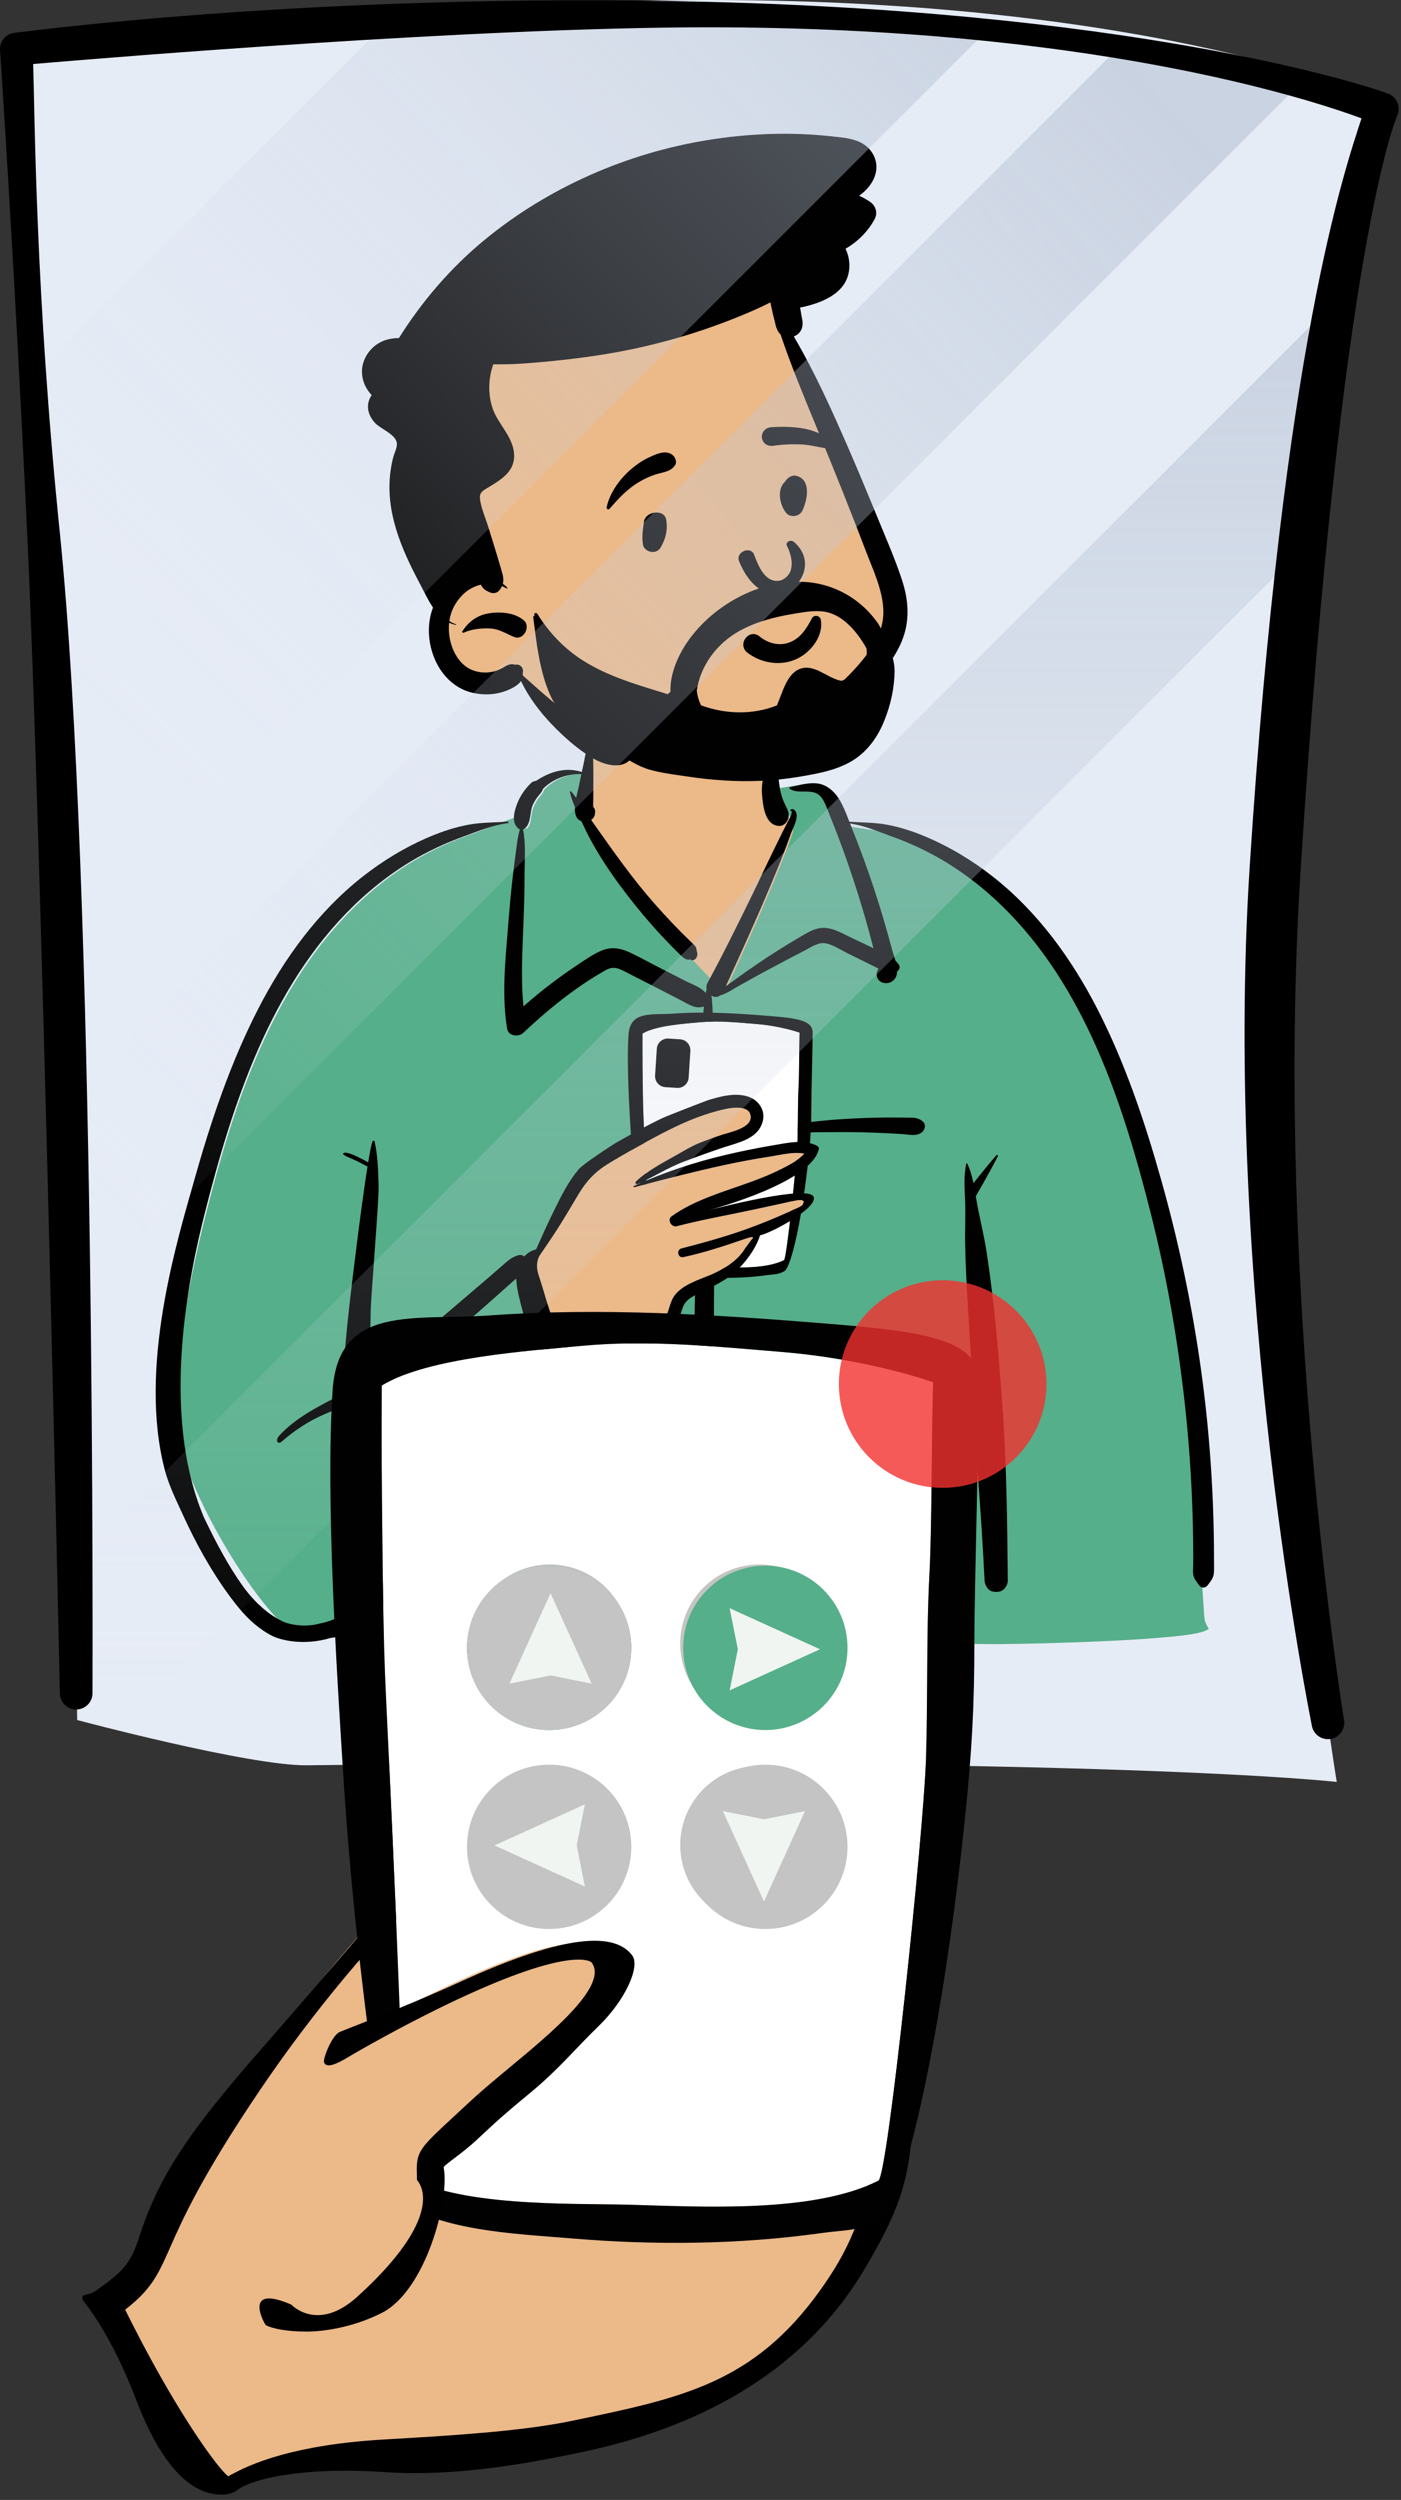 <svg width="162" height="289" viewBox="0 0 162 289" fill="none" xmlns="http://www.w3.org/2000/svg">
<rect x="0" y="0" width="162" height="289" fill="#333333" stroke="none"/>
<path d="M154.571 206C154.571 206 145.522 151.391 148.669 101.305C153.432 25.522 160 11.582 160 11.582C160 11.582 134.191 0 82.032 0C51.577 0 2 4.504 2 4.504C2 4.504 2.629 27.669 5.147 61.805C7.665 95.942 8.924 198.842 8.924 198.842C8.924 198.842 28.837 204.15 35.482 204.072C128.894 202.971 154.571 206 154.571 206Z" fill="#E6ECF6"/>
<path d="M97.941 99.097C97.354 97.597 96.746 95.998 95.85 95.161C94.484 93.885 92.459 94.342 89.95 94.752C90.41 88.522 87.535 86.935 83.573 85.751C83.182 85.601 82.791 85.466 82.401 85.343C79.147 85.191 72.908 82.788 69.916 83.116C67.579 84.346 68.752 89.164 67.979 92.906C66.165 92.906 64.795 93.342 63.595 93.96C65.377 101.125 69.428 113.938 76.172 117.064C83.206 120.323 92.883 108.103 97.941 99.097Z" fill="#ECB989"/>
<path d="M62.968 91.251C64.11 90.06 65.9 89.349 67.595 89.389L67.674 89.391L68.25 89.417L67.865 91.304L67.845 91.393L67.767 91.721L67.662 92.149L67.625 92.307L67.586 92.482C67.58 92.51 67.574 92.538 67.568 92.566L67.551 92.649L67.387 93.45L67.418 93.522L67.409 93.704C67.384 94.362 67.526 94.724 67.838 94.84L67.863 94.849L68.041 94.906L68.186 95.222C68.521 95.944 68.834 96.574 69.154 97.168C70.089 98.901 71.205 100.632 72.491 102.372C73.713 104.026 74.986 105.604 76.31 107.103C76.905 107.777 77.534 108.453 78.203 109.141L78.779 109.731L78.962 109.917L79.085 110.04L79.239 110.191L79.46 110.402L79.621 110.56L79.673 110.609C79.738 110.67 79.789 110.711 79.834 110.741L79.852 110.751L79.902 110.781L82.573 113.59L83.516 114.108L83.964 114.356L84.054 114.176L84.073 114.118L85.065 111.938L85.671 110.603C86.915 107.856 87.883 105.672 88.768 103.591L88.878 103.331L89.204 102.557L89.377 102.144C90.168 100.249 90.753 98.785 91.276 97.364L91.35 97.161L91.46 96.857L91.624 96.399L91.654 96.321C91.796 95.958 91.447 94.636 91.103 93.912L91.083 93.871L90.995 93.692L90.897 93.502C90.67 93.059 90.505 92.567 90.367 91.971C90.345 91.874 90.323 91.778 90.304 91.679L90.275 91.531L90.256 91.434L90.231 91.299L90.195 91.105L90.963 90.976L91.385 90.907L91.57 90.878C91.808 90.841 92.02 90.811 92.22 90.786L92.294 90.777L92.428 90.761L92.433 90.787L92.707 90.814L92.911 90.835C93.914 90.942 94.688 91.058 95.238 91.188L95.292 91.201L95.39 91.226L95.435 91.237C95.936 91.372 96.32 91.663 96.625 92.092C96.835 92.386 96.97 92.668 97.185 93.202L97.262 93.394L97.518 94.027C97.548 94.104 97.594 94.227 97.657 94.396L97.873 94.987L98.486 95.591L101.906 96.095C106.835 96.398 140.293 109.352 138.947 182.397L139.003 183.183L139.119 184.892L139.186 185.866L139.194 185.997L139.222 186.505L139.229 186.624C139.239 186.776 139.251 186.905 139.266 187.024L139.278 187.112L139.29 187.197C139.329 187.43 139.403 187.638 139.527 187.87L139.56 187.929L139.772 188.31L139.387 188.513C137.374 189.573 120.827 190.04 115.392 190.065L115.227 190.065H114.887C112.246 190.064 109.447 189.962 106.527 189.787L105.866 189.747L105.315 189.712C105.078 189.697 104.847 189.681 104.607 189.665L104.239 189.638L102.704 189.526C95.796 188.864 88.552 188.876 80.571 189.473C60.7 190.751 45.654 189.032 34.247 188.642C31.429 188.546 19.821 171.022 19.891 161.982C20.732 154.592 22.019 147.425 23.77 140.499L23.947 139.807C25.84 132.405 27.666 126.698 29.987 121.421C32.939 114.709 36.538 109.185 41.07 104.769C43.561 102.34 46.32 100.291 49.253 98.719C50.601 97.996 52.035 97.355 53.572 96.778L53.792 96.696L54.147 96.566L54.42 96.465L55.299 96.137C55.484 96.067 55.685 95.99 55.922 95.896L56.069 95.838L57.643 95.21L57.905 95.108L58.195 94.995L58.409 94.913C58.758 94.779 59.074 94.663 59.368 94.561L59.542 94.501L59.699 94.448L60.371 94.216L60.358 94.826C60.349 95.233 60.454 95.54 60.686 95.761L60.694 95.767L60.702 95.774L60.709 95.779L60.75 95.777L60.908 95.777C60.925 95.768 60.94 95.757 60.955 95.745C61.181 95.553 61.285 95.295 61.387 94.705L61.414 94.541L61.461 94.234L61.481 94.117C61.548 93.708 61.607 93.482 61.722 93.223C61.889 92.849 62.109 92.485 62.368 92.15L62.428 92.074L62.67 91.783L62.707 91.737C62.792 91.628 62.835 91.552 62.853 91.481L62.858 91.463L62.881 91.34L62.968 91.251Z" fill="#55AF8A"/>
<path d="M90.735 38.948C89.35 35.889 90.904 34.761 88.885 32.042C84.697 27.123 77.468 29.32 71.999 30.321C65.967 31.691 60.136 34.101 55.274 37.974C54.114 38.898 53.029 39.911 52.022 41.001C51.151 41.944 51.633 43.164 52.477 43.673C49.524 51.714 54.682 60.062 52.787 68.201C52.425 69.662 51.802 71.052 51.546 72.54C51.158 74.802 51.871 77.701 54.334 78.474C57.726 79.274 58.534 75.674 61.217 79.861C72.768 93.87 87.635 90.85 99.29 78.809C100.311 77.817 101.335 76.731 101.96 75.437C103.397 72.563 102.279 69.362 101.547 66.449C101.118 64.743 100.666 63.042 100.194 61.347C98.285 54.48 93.449 45.54 90.735 38.948Z" fill="#ECB989"/>
<path d="M56.033 27.732C63.395 21.674 72.517 17.681 81.915 16.179C86.554 15.436 91.277 15.245 95.952 15.738L96.362 15.782C97.517 15.906 98.752 16.004 99.767 16.613C100.949 17.319 101.596 18.694 101.25 20.051C100.981 21.105 100.234 22.01 99.342 22.625C99.766 22.817 100.18 23.047 100.584 23.318C101.264 23.773 101.531 24.61 101.128 25.348C100.351 26.767 99.169 27.96 97.765 28.756C98.154 29.532 98.307 30.464 98.162 31.38C97.748 34.007 94.883 35.074 92.584 35.541L92.515 35.555L92.775 37.031C92.914 37.818 92.615 38.536 91.867 38.863C91.841 38.874 91.814 38.885 91.788 38.895C94.218 43.033 96.198 47.441 98.112 51.836C99.112 54.131 100.076 56.441 101.026 58.756L101.343 59.528C102.363 62.025 103.473 64.527 104.313 67.093C105.073 69.422 105.228 71.799 104.286 74.095C103.44 76.154 102.005 77.912 100.347 79.375C96.603 82.682 92.483 85.501 87.903 87.523L87.598 87.658C85.829 88.435 83.992 89.182 82.03 89.159C80.306 89.139 78.314 88.431 78.178 86.472C78.131 85.811 79.001 85.548 79.432 85.954L79.531 86.047C80.046 86.524 80.584 86.951 81.293 87.078C82.122 87.229 83.003 87.097 83.81 86.891C86.066 86.314 88.257 85.126 90.271 83.982C94.033 81.847 97.726 79.019 100.341 75.532C101.455 74.05 102.217 72.366 102.14 70.482C102.047 68.159 100.951 65.886 100.137 63.745C98.459 59.326 96.695 54.939 94.901 50.565L94.542 49.69C93.04 46.034 91.512 42.384 90.248 38.641C90.111 38.529 90 38.39 89.927 38.225L89.821 37.987C89.732 37.784 89.674 37.59 89.649 37.405C89.466 36.716 89.302 36.028 89.157 35.329C89.131 35.205 89.104 35.079 89.075 34.956C88.404 35.305 87.719 35.625 87.026 35.927C82.157 38.052 77.055 39.624 71.838 40.614C69.235 41.108 66.614 41.459 63.98 41.726C62.639 41.862 61.297 41.975 59.951 42.06C58.979 42.122 58.008 42.113 57.037 42.121C56.467 43.738 56.411 45.554 56.952 47.178C57.567 49.033 59.277 50.405 59.442 52.424C59.594 54.314 58.204 55.285 56.804 56.139L56.207 56.499C55.749 56.778 55.425 57.016 55.495 57.639C55.616 58.709 56.117 59.815 56.434 60.839C56.809 62.05 57.199 63.256 57.556 64.472C57.741 65.101 57.935 65.73 58.104 66.363C58.223 66.813 58.238 67.138 58.142 67.475C58.321 67.607 58.49 67.757 58.649 67.922C58.7 67.976 58.633 68.066 58.569 68.027C58.395 67.923 58.218 67.834 58.036 67.76C57.984 67.875 57.922 67.995 57.845 68.126L57.834 68.117C57.595 68.529 57.087 68.698 56.592 68.462L56.461 68.398C56.096 68.218 55.836 68.056 55.639 67.649C55.629 67.629 55.619 67.608 55.61 67.587C54.853 67.762 54.138 68.144 53.562 68.7C52.651 69.579 52.125 70.626 51.959 71.789C52.192 71.95 52.45 72.081 52.734 72.172C52.774 72.186 52.758 72.245 52.716 72.237C52.437 72.187 52.177 72.102 51.934 71.987C51.884 72.44 51.89 72.912 51.947 73.397C52.148 75.111 53.117 77.011 54.856 77.552C55.609 77.787 56.404 77.811 57.168 77.609C57.54 77.51 57.844 77.362 58.181 77.175C58.41 77.05 58.63 76.897 58.885 76.829C59.104 76.77 59.321 76.771 59.537 76.83L59.487 76.848C59.363 76.894 59.389 76.893 59.565 76.846C60.118 76.723 60.58 77.195 60.458 77.746L60.445 77.83C60.442 77.847 60.44 77.861 60.438 77.872L60.452 78.006C60.454 78.018 60.455 78.031 60.456 78.045L60.456 78.073C60.455 78.078 60.455 78.082 60.454 78.087L61.61 79.12C63.026 80.384 64.463 81.636 66.009 82.722C67.092 83.485 68.219 84.215 69.377 84.861C70.417 85.441 71.51 85.562 72.614 85.942C73.203 86.143 73.537 86.803 73.204 87.376C72.227 89.058 70.06 88.51 68.679 87.726C67.372 86.983 66.151 85.994 65.052 84.972C63.101 83.153 61.392 81.12 60.24 78.725C60.09 78.961 59.868 79.142 59.637 79.299C59.172 79.615 58.627 79.84 58.091 80.005C57.062 80.317 55.957 80.343 54.903 80.146C50.618 79.349 48.603 74.062 50.067 70.235C49.51 69.408 49.07 68.468 48.655 67.676L48.468 67.323C46.38 63.376 44.55 59.121 45.148 54.545C45.224 53.955 45.332 53.372 45.49 52.797C45.617 52.336 45.905 51.804 45.894 51.321C45.874 50.258 44.074 49.619 43.42 48.947C42.65 48.159 42.283 47.084 42.766 46.046C42.827 45.915 42.899 45.79 42.982 45.675C41.982 44.633 41.539 43.105 42.102 41.662C42.471 40.711 43.21 39.917 44.136 39.488C44.702 39.227 45.426 39.074 46.127 39.083C48.808 34.804 52.138 30.937 56.033 27.732ZM53.461 72.974C54.188 71.876 55.122 71.153 56.451 70.916C57.786 70.679 59.503 70.799 60.571 71.715C61.414 72.439 60.528 74.07 59.461 73.642C58.489 73.252 57.766 72.712 56.674 72.655C55.694 72.605 54.526 72.717 53.627 73.137C53.527 73.182 53.388 73.082 53.461 72.974Z" fill="#010101"/>
<path d="M89.224 76.604C88.203 76.476 87.213 76.069 86.398 75.43C86.115 75.207 85.982 74.928 85.954 74.647C85.922 74.332 86.027 74.01 86.222 73.761C86.417 73.511 86.699 73.338 87.007 73.306C87.275 73.277 87.568 73.349 87.849 73.587L87.907 73.634C88.394 74.022 88.966 74.293 89.564 74.407C90.141 74.516 90.743 74.478 91.317 74.252C92.41 73.823 93.023 73.006 93.626 71.957C93.7 71.826 93.774 71.691 93.847 71.553C93.886 71.437 93.959 71.349 94.051 71.289C94.151 71.222 94.278 71.19 94.404 71.199C94.525 71.208 94.644 71.255 94.737 71.335C94.825 71.411 94.892 71.516 94.915 71.651C95.069 72.529 94.826 73.415 94.351 74.186C93.822 75.043 93.008 75.756 92.169 76.154C91.244 76.593 90.219 76.73 89.224 76.604ZM90.969 63.045C91.545 64.157 92.15 66.302 90.327 67.083C88.429 67.594 87.609 65.185 87.171 64.055C86.706 63.102 85.085 63.838 85.445 64.839C88.71 72.85 95.996 66.302 91.83 62.672C91.371 62.273 90.834 62.727 90.969 63.045ZM74.454 60.368C74.572 59.088 76.809 58.797 77.031 60.064C77.23 61.199 76.996 62.242 76.409 63.264C75.849 64.24 74.441 63.785 74.334 62.895C74.192 61.704 74.38 61.165 74.454 60.368ZM90.856 55.558C91.168 55.15 91.618 54.871 92.158 55.029C93.843 55.521 93.347 57.914 92.755 59.079C92.433 59.712 91.394 59.872 90.924 59.315C90.158 58.407 89.791 56.593 90.765 55.698C90.791 55.652 90.82 55.606 90.856 55.558ZM74.988 52.905L75.234 52.791C75.992 52.44 76.946 52.043 77.68 52.532C78.069 52.791 78.341 53.394 78.027 53.826C77.474 54.586 76.634 54.574 75.802 54.849C75.116 55.076 74.477 55.371 73.857 55.742C72.497 56.558 71.502 57.648 70.47 58.83C70.335 58.984 70.11 58.818 70.148 58.643C70.493 57.025 71.587 55.48 72.805 54.39C73.456 53.808 74.195 53.273 74.988 52.905ZM89.172 49.388L89.38 49.375C91.642 49.249 94.665 49.398 96.243 51.23C96.361 51.518 96.338 51.592 96.315 51.643L96.308 51.66C96.29 51.703 96.281 51.758 96.163 51.833C96.125 51.834 96.087 51.834 96.048 51.834C95.55 51.837 95.137 51.768 94.734 51.689L94.297 51.603C93.79 51.503 93.281 51.413 92.76 51.385C91.649 51.325 90.535 51.372 89.433 51.533C89.195 51.567 88.951 51.549 88.74 51.462C88.538 51.38 88.364 51.238 88.243 51.02C88.087 50.738 88.047 50.502 88.136 50.186C88.203 49.948 88.34 49.76 88.519 49.624C88.701 49.485 88.928 49.403 89.172 49.388Z" fill="#010101"/>
<path d="M80.569 79.844C80.982 76.948 82.891 74.39 85.491 72.945C87.4 71.885 89.553 71.326 91.693 70.97C92.814 70.782 94.01 70.555 95.149 70.685C96.121 70.796 97.014 71.26 97.759 71.885C98.645 72.625 99.361 73.551 99.954 74.54C100.039 74.68 100.12 74.822 100.2 74.966C100.283 75.808 100.184 76.571 99.572 77.279C98.976 77.97 98.16 78.406 97.311 78.71C97.215 78.692 97.122 78.672 97.035 78.65C95.475 78.238 94.034 76.664 92.394 77.368C90.93 77.998 90.441 80.183 89.837 81.549C87.02 82.667 83.881 82.571 81.071 81.543C80.798 81.005 80.638 80.433 80.569 79.844ZM101.552 72.109C101.145 71.519 100.682 70.965 100.176 70.463C98.5 68.801 96.317 67.704 93.986 67.368C88.47 66.574 82.468 69.784 79.403 74.329C78.356 75.883 77.444 77.998 77.53 79.988C77.412 80.046 77.311 80.142 77.239 80.26C73.865 79.215 70.423 78.263 67.421 76.367C65.241 74.988 63.486 73.136 62.128 70.948C62.017 70.768 61.709 70.881 61.776 71.096C61.793 71.146 61.809 71.196 61.825 71.246C61.77 71.161 61.641 71.247 61.654 71.34C62.042 74.336 62.379 77.533 63.604 80.32C64.336 81.984 65.464 83.043 66.885 84.132C68.408 85.299 70.052 86.325 71.71 87.285C72.761 87.896 73.884 88.624 75.063 88.962C76.434 89.355 77.917 89.535 79.324 89.744C80.755 89.959 82.195 90.126 83.64 90.218C86.53 90.405 89.435 90.291 92.294 89.816C94.584 89.435 97.197 88.987 99.11 87.575C100.576 86.493 101.588 84.975 102.262 83.295C102.996 81.466 103.434 79.488 103.443 77.524C103.453 75.484 101.744 72.386 101.552 72.109Z" fill="#010101"/>
<path d="M68.23 86.181C68.251 86.165 68.285 86.157 68.306 86.181C68.641 86.573 68.573 87.171 68.584 87.668L68.585 87.714C68.609 88.439 68.614 89.162 68.612 89.888L68.604 92.199C68.603 92.517 68.578 92.848 68.594 93.167L68.602 93.291C68.779 93.472 68.86 93.732 68.801 93.995C68.79 94.331 68.614 94.612 68.358 94.788L68.908 95.568L69.458 96.348C70.592 97.957 71.739 99.552 72.934 101.116C74.153 102.712 75.453 104.247 76.814 105.723C77.479 106.445 78.154 107.156 78.846 107.852C79.127 108.134 79.416 108.41 79.7 108.688L79.984 108.969C80.151 109.136 80.362 109.302 80.474 109.514C80.539 109.639 80.554 109.948 80.577 109.999C80.787 110.461 80.429 111.196 79.834 110.966L79.861 110.948C79.969 110.872 79.9 110.871 79.652 110.944C79.496 110.943 79.35 110.908 79.214 110.837L79.173 110.814C78.981 110.716 78.809 110.528 78.652 110.376L78.614 110.339C78.256 110.004 77.915 109.649 77.572 109.298C76.858 108.568 76.158 107.822 75.481 107.055C74.131 105.527 72.852 103.936 71.639 102.296C70.405 100.626 69.257 98.869 68.27 97.042C67.896 96.348 67.552 95.641 67.223 94.925C66.583 94.72 66.434 94.038 66.479 93.27C66.242 92.72 66.029 92.158 65.903 91.584C65.886 91.505 65.987 91.431 66.048 91.499C66.252 91.732 66.443 91.98 66.625 92.234C66.735 91.696 66.874 91.201 66.94 90.885L67.224 89.491C65.623 89.408 63.869 90.066 62.765 91.217C62.706 91.517 62.475 91.731 62.251 92.011C61.993 92.332 61.769 92.691 61.602 93.067C61.231 93.9 61.44 95.129 60.721 95.74C60.646 95.803 60.562 95.848 60.476 95.875C60.817 97.55 60.662 99.395 60.654 101.094L60.654 101.244C60.656 103.146 60.593 105.049 60.519 106.948L60.444 108.829C60.347 111.337 60.284 113.846 60.528 116.34C61.641 115.354 62.791 114.414 63.981 113.518C64.764 112.929 65.562 112.36 66.374 111.813L67.035 111.372C67.826 110.842 68.636 110.296 69.503 109.916C70.636 109.419 71.713 109.59 72.807 110.099C73.897 110.607 74.954 111.196 76.022 111.746C77.109 112.306 78.198 112.861 79.287 113.417C80.007 113.785 81.064 114.118 81.593 114.796C81.627 114.646 81.666 114.496 81.712 114.347C81.659 114.12 81.68 113.874 81.807 113.64C83.584 110.375 85.228 107.031 86.861 103.692C87.687 102.002 88.473 100.292 89.301 98.603L90.106 96.959C90.24 96.684 90.375 96.411 90.511 96.137C90.714 95.728 90.925 95.323 91.131 94.914C91.217 94.742 91.326 94.57 91.411 94.396L91.451 94.309C91.453 94.305 91.648 93.691 91.497 93.75L91.484 93.756C91.407 93.8 91.346 93.703 91.396 93.641C91.609 93.378 91.905 93.611 92.027 93.856C92.362 94.526 91.748 95.579 91.512 96.222L91.499 96.258C90.767 98.331 89.937 100.366 89.088 102.393C87.458 106.28 85.708 110.108 83.962 113.942L83.941 114.008C84.314 113.722 84.711 113.464 85.051 113.211C85.91 112.575 86.794 111.97 87.677 111.367C89.296 110.26 90.959 109.227 92.649 108.236L92.987 108.038C93.831 107.546 94.668 107.147 95.669 107.294C96.6 107.432 97.466 107.932 98.307 108.338L98.394 108.38L100.992 109.615C100.715 108.507 100.414 107.405 100.1 106.306C99.488 104.163 98.814 102.039 98.084 99.934C97.402 97.966 96.665 96.02 95.885 94.09L95.65 93.511C95.332 92.716 95.016 91.849 94.107 91.604C93.199 91.36 92.157 91.722 91.327 91.204C91.251 91.158 91.261 91.033 91.352 91.01L91.864 90.881C92.826 90.642 93.954 90.401 94.863 90.634C95.853 90.887 96.671 91.718 97.151 92.582C97.686 93.542 98.062 94.618 98.467 95.642L98.531 95.803C98.997 96.963 99.443 98.129 99.872 99.302C100.728 101.648 101.506 104.022 102.212 106.418C102.552 107.572 102.874 108.732 103.184 109.895C103.273 110.23 103.42 110.635 103.54 111.058C103.678 111.193 103.809 111.343 103.932 111.515C104.135 111.799 103.99 112.133 103.736 112.303C103.727 112.594 103.662 112.868 103.507 113.102C102.904 114.018 101.308 113.782 101.373 112.551C101.383 112.362 101.457 112.182 101.568 112.03L101.564 112.006L101.552 111.96C101.275 111.828 100.997 111.68 100.704 111.535L97.977 110.187C97.186 109.797 96.311 109.194 95.433 109.045C94.613 108.906 93.749 109.516 93.046 109.884L93 109.908C91.299 110.78 89.611 111.681 87.929 112.589C87.108 113.032 86.297 113.494 85.48 113.943C84.796 114.318 84.058 114.857 83.289 115.069C82.961 115.324 82.571 115.29 82.258 115.097C82.401 115.984 82.392 116.894 82.436 117.801C82.495 119.014 82.504 120.23 82.523 121.444L82.531 121.899C82.583 124.584 82.611 127.268 82.621 129.953C82.657 139.514 82.551 149.077 82.527 158.637C82.514 163.441 82.419 168.248 82.294 173.05C82.242 175.085 82.131 177.117 82.011 179.149L81.946 180.257C81.807 182.595 81.725 184.959 81.292 187.265C81.235 187.566 80.726 187.573 80.676 187.265C80.278 184.793 80.256 182.268 80.179 179.767L80.163 179.268C80.071 176.583 80.027 173.899 80.037 171.214C80.071 161.649 80.319 152.091 80.523 142.529C80.625 137.725 80.694 132.919 80.853 128.116C80.932 125.713 81.022 123.312 81.129 120.91C81.176 119.838 81.222 118.766 81.293 117.695L81.326 117.236C81.348 116.937 81.365 116.641 81.387 116.349C80.42 116.702 79.535 116.048 78.664 115.6C77.661 115.083 76.658 114.567 75.655 114.051L74.651 113.537L72.64 112.511C71.735 112.049 71.038 111.59 70.073 112.132C66.595 114.083 63.399 116.679 60.503 119.403C59.948 119.926 58.774 119.785 58.634 118.91C58.033 115.169 58.398 111.374 58.705 107.622L58.818 106.229C58.956 104.565 59.104 102.901 59.303 101.244C59.392 100.503 59.481 99.762 59.579 99.022L59.654 98.467C59.777 97.59 59.857 96.719 60.118 95.878C60.036 95.851 59.956 95.808 59.886 95.74C59.1 94.995 59.479 93.702 59.837 92.816C60.191 91.941 60.731 91.177 61.407 90.519C61.554 90.376 61.761 90.284 61.971 90.279C63.609 89.193 65.406 88.651 67.276 89.244C67.329 88.993 67.383 88.742 67.439 88.492L67.497 88.242C67.641 87.622 67.695 86.597 68.23 86.181Z" fill="#010101"/>
<path d="M85.022 184.216C85.531 184.076 86.087 184.223 86.46 184.596C86.832 184.969 86.979 185.525 86.84 186.034C86.769 186.284 86.643 186.501 86.46 186.685C86.289 186.856 86.088 186.977 85.861 187.049L85.808 187.066L85.725 187.1C85.469 187.168 85.215 187.168 84.96 187.1C84.717 187.032 84.505 186.909 84.325 186.73C84.147 186.55 84.024 186.339 83.955 186.095C83.886 185.84 83.886 185.585 83.955 185.33L83.99 185.247C84.06 184.997 84.186 184.78 84.37 184.595C84.554 184.413 84.772 184.286 85.022 184.216Z" fill="#010101"/>
<path d="M115.21 133.55C115.294 133.453 115.429 133.576 115.377 133.678C114.585 135.231 113.702 136.772 112.835 138.286C112.905 138.705 112.973 139.121 113.052 139.527C113.39 141.254 113.804 142.952 114.074 144.697C115.044 150.968 115.548 157.308 115.98 163.636C116.413 169.986 116.469 176.339 116.534 182.703C116.54 183.254 116.116 183.895 115.547 183.999C115.287 184.046 115.092 184.037 114.832 183.999C114.241 183.912 113.87 183.234 113.845 182.703C113.675 179.147 113.447 175.595 113.183 172.044C112.714 165.749 112.428 159.438 112.049 153.136L111.916 150.934C111.773 148.547 111.642 146.159 111.6 143.769C111.571 142.186 111.656 140.603 111.604 139.021C111.556 137.561 111.408 135.974 111.73 134.539C111.742 134.485 111.827 134.472 111.851 134.523C112.186 135.228 112.398 135.993 112.561 136.775C113.424 135.685 114.303 134.591 115.21 133.55Z" fill="#010101"/>
<path d="M102.546 95.335C104.066 95.614 105.56 96.102 106.983 96.701C109.805 97.889 112.422 99.465 114.827 101.357C119.996 105.425 123.915 110.84 126.901 116.66C130.117 122.93 132.376 129.677 134.282 136.446C136.302 143.62 137.844 150.931 138.874 158.314C139.453 162.467 139.857 166.644 140.102 170.83C140.223 172.893 140.305 174.958 140.346 177.024C140.367 178.102 140.381 179.18 140.377 180.258C140.374 180.793 140.406 181.342 140.361 181.875C140.321 182.372 140.04 182.735 139.753 183.115L139.655 183.248C139.386 183.612 138.909 183.633 138.644 183.248C138.42 182.924 138.118 182.582 138.011 182.193C137.896 181.773 137.972 181.229 137.973 180.796C137.974 179.853 137.971 178.91 137.96 177.967C137.937 176.125 137.883 174.284 137.797 172.445C137.629 168.856 137.342 165.272 136.937 161.702C136.115 154.483 134.849 147.319 133.067 140.274C129.861 127.594 125.485 114.101 115.884 104.745C113.479 102.401 110.759 100.354 107.797 98.766C106.282 97.954 104.708 97.272 103.093 96.686L102.956 96.636C101.357 96.051 99.722 95.362 98.03 95.166C97.914 95.152 97.909 94.97 98.03 94.979C99.547 95.098 101.043 95.059 102.546 95.335Z" fill="#010101"/>
<path d="M85.313 172.253C85.582 172.252 85.881 172.31 86.111 172.459L86.419 172.697C86.503 172.804 86.585 172.911 86.668 173.019C86.861 173.269 86.886 173.675 86.846 173.974C86.837 174.174 86.778 174.359 86.668 174.531L86.434 174.835C86.209 175.019 86.021 175.15 85.748 175.238C85.606 175.284 85.468 175.294 85.332 175.286L85.286 175.283L85.313 175.287L85.265 175.282C85.221 175.278 85.176 175.273 85.131 175.267C85.101 175.263 85.071 175.261 85.04 175.257C85.01 175.254 84.982 175.253 84.953 175.256C84.606 175.289 84.257 175.092 84.011 174.866C83.79 174.663 83.591 174.231 83.622 173.925L83.635 173.797C83.658 173.582 83.678 173.497 83.769 173.28C83.858 173.069 83.982 172.883 84.15 172.726C84.474 172.426 84.87 172.256 85.313 172.253Z" fill="#010101"/>
<path d="M84.24 156.47C84.7 155.969 85.491 155.932 86.061 156.235C86.2 156.309 86.328 156.428 86.45 156.527C86.758 156.776 86.88 157.227 86.897 157.606C86.914 157.981 86.716 158.427 86.45 158.686L86.385 158.748C86.227 158.903 85.999 159.038 85.776 159.078C85.418 159.144 85.116 159.142 84.783 159.001C84.496 158.88 84.248 158.686 84.08 158.421L84.053 158.376C84.041 158.358 84.03 158.34 84.02 158.32L84.005 158.291C83.686 157.676 83.772 156.98 84.24 156.47Z" fill="#010101"/>
<path d="M84.479 140.604C84.686 140.539 84.893 140.53 85.101 140.576C85.242 140.576 85.373 140.612 85.495 140.683C85.627 140.719 85.742 140.786 85.839 140.883C85.956 140.953 86.05 141.046 86.12 141.163C86.257 141.314 86.35 141.491 86.399 141.694L86.454 142.109L86.399 142.524L86.242 142.897C86.198 142.953 86.155 143.009 86.111 143.065C86.041 143.183 85.948 143.277 85.83 143.347C85.754 143.423 85.666 143.48 85.568 143.519C85.221 143.768 84.758 143.849 84.346 143.736C84.101 143.667 83.889 143.544 83.709 143.365C83.53 143.185 83.407 142.972 83.338 142.728L83.31 142.533C83.274 142.271 83.268 142.126 83.342 141.793C83.375 141.647 83.469 141.44 83.518 141.354C83.729 140.982 84.074 140.728 84.479 140.604Z" fill="#010101"/>
<path d="M102.494 129.189C103.09 129.185 103.685 129.186 104.281 129.193L104.728 129.199C105.476 129.211 106.117 129.133 106.705 129.652C107.131 130.029 106.943 130.661 106.538 130.945C105.924 131.374 105.155 131.158 104.449 131.111C103.704 131.061 102.96 131.019 102.214 130.986C100.772 130.922 99.328 130.88 97.884 130.874C96.443 130.868 95 130.882 93.559 130.905C92.093 130.929 90.567 131.065 89.109 130.914C88.908 130.893 88.864 130.63 89.061 130.561C90.435 130.086 91.98 129.932 93.42 129.75C94.905 129.562 96.39 129.43 97.884 129.344C99.419 129.255 100.956 129.2 102.494 129.189Z" fill="#010101"/>
<path d="M84.476 124.521L84.525 124.522C84.787 124.523 85.033 124.584 85.261 124.707L85.31 124.734L85.625 124.977C85.818 125.171 85.951 125.4 86.025 125.664L86.081 126.077C86.089 126.292 86.044 126.491 85.947 126.676C85.884 126.869 85.777 127.036 85.625 127.177C85.484 127.329 85.317 127.436 85.125 127.499C84.954 127.589 84.77 127.634 84.575 127.634L84.525 127.633C84.245 127.632 83.983 127.561 83.74 127.42L83.425 127.177C83.233 126.983 83.099 126.754 83.026 126.491L82.97 126.077C82.962 125.863 83.006 125.663 83.104 125.478C83.166 125.285 83.274 125.118 83.425 124.977C83.566 124.826 83.733 124.718 83.926 124.656C84.097 124.566 84.28 124.521 84.476 124.521Z" fill="#010101"/>
<path d="M89.087 87.976C89.422 87.49 90.03 87.922 89.943 88.312C89.966 89.409 90.022 90.472 90.271 91.546C90.386 92.038 90.535 92.53 90.766 92.98L90.863 93.17C91.162 93.76 91.394 94.317 90.991 94.964C90.802 95.269 90.459 95.498 90.088 95.482C88.441 95.411 88.214 93.118 88.114 91.838C88.011 90.52 88.332 89.071 89.087 87.976Z" fill="#010101"/>
<path d="M91.343 133.957C91.319 133.963 91.306 133.966 91.306 133.966C91.306 133.966 91.319 133.963 91.343 133.957Z" fill="#010101"/>
<path d="M80.93 118.177C79.206 118.337 75.809 118.561 74.294 119.486C74.294 119.486 74.282 121.736 74.299 123.132C74.325 125.363 74.329 127.592 74.437 129.821C74.682 134.869 75.156 145.355 74.95 145.444C76.701 146.555 80.505 146.418 82.431 146.469C84.783 146.531 88.492 146.762 90.656 145.68C90.971 145.523 92.148 134.161 92.222 131.838C92.287 129.778 92.23 127.717 92.339 125.659C92.421 124.108 92.407 120.926 92.459 119.379C92.459 119.379 90.368 118.62 87.48 118.382C85.305 118.203 83.106 117.976 80.93 118.177Z" fill="white"/>
<path d="M89.009 117.453C85.324 117.151 81.526 116.913 77.86 117.178C75.358 117.359 72.865 116.791 72.675 119.643C72.44 123.15 72.802 128.773 73.022 132.273C73.288 136.502 73.79 140.715 74.436 144.902C74.456 145.031 74.52 145.138 74.608 145.227C74.221 145.397 74.016 145.805 74.51 146.165C76.126 147.343 78.603 147.415 80.512 147.576C83.254 147.808 86.057 147.785 88.785 147.402C89.635 147.282 89.903 147.364 90.673 146.97C91.526 146.534 92.805 140.54 93.513 133.67C93.737 131.495 93.816 130.078 93.817 127.894C93.817 126.175 93.968 121.075 93.968 119.354C93.969 117.938 92.046 117.702 89.009 117.453ZM92.339 125.659C92.23 127.717 92.286 129.778 92.221 131.838C92.148 134.162 90.971 145.523 90.656 145.68C88.491 146.762 84.783 146.532 82.431 146.469C80.505 146.418 76.701 146.555 74.949 145.444C75.156 145.355 74.682 134.869 74.437 129.822C74.328 127.592 74.325 125.363 74.299 123.132C74.282 121.736 74.293 119.486 74.293 119.486C75.809 118.561 79.206 118.337 80.93 118.178C83.106 117.976 85.304 118.203 87.48 118.382C90.367 118.62 92.458 119.379 92.458 119.379C92.406 120.926 92.421 124.108 92.339 125.659Z" fill="#010101"/>
<path d="M73.531 136.606C74.835 135.363 76.554 134.46 78.123 133.58L78.251 133.509C79.102 133.03 79.923 132.515 80.832 132.15C81.715 131.797 82.609 131.47 83.512 131.174L83.6 131.146C84.599 130.838 87.2 130.301 86.762 128.819C86.472 127.838 84.814 128.02 84.072 128.169C80.669 128.854 77.45 130.499 74.437 132.167L73.765 132.539C72.532 133.224 71.3 133.921 70.106 134.669C68.754 135.516 67.777 136.591 66.954 137.95C66.041 139.456 65.172 140.983 64.206 142.457C63.597 143.386 62.974 144.304 62.345 145.217C62.217 145.487 62.128 145.771 62.101 146.119C62.054 146.707 62.204 147.212 62.391 147.764C62.862 149.161 63.213 150.599 63.724 151.983C64.197 153.264 64.754 154.578 65.571 155.684C65.894 156.123 66.281 156.538 66.696 156.895L67.03 157.176C67.176 157.298 67.337 157.431 67.503 157.553C67.647 157.272 67.895 157.055 68.232 157.022C68.948 156.952 69.493 156.813 70.143 156.503C70.646 156.263 71.14 156.004 71.639 155.754C72.617 155.264 73.611 154.794 74.57 154.267L74.735 154.176C75.448 153.775 76.149 153.314 76.677 152.682C77.291 151.947 77.338 151.07 77.73 150.235C78.566 148.453 81.099 147.933 82.719 147.142C84.094 146.469 85.372 145.603 86.147 144.329C86.147 144.329 87.031 143.1 87.029 143.176C87.174 142.935 86.911 142.955 86.036 143.257C83.738 144.051 81.406 144.809 79.031 145.329C78.376 145.473 78.166 144.482 78.81 144.316C81.305 143.671 83.779 142.992 86.209 142.124C87.465 141.675 88.707 141.185 89.933 140.661C90.407 140.458 90.878 140.251 91.346 140.038L91.697 139.877C91.917 139.775 92.555 139.559 92.827 139.276C92.866 139.155 92.905 139.034 92.944 138.912C92.831 138.542 91.882 138.801 91.657 138.85C91.019 138.988 90.382 139.132 89.744 139.273C88.468 139.555 87.19 139.823 85.911 140.091C83.357 140.626 80.778 141.095 78.253 141.76C77.64 141.922 77.099 141 77.654 140.606C80.101 138.865 83.042 137.961 85.847 136.979C87.322 136.462 88.791 135.916 90.191 135.216L90.536 135.043C91.415 134.601 92.379 134.086 93.039 133.347C91.757 133.127 90.305 133.501 89.069 133.7L88.974 133.715C87.242 133.982 85.518 134.302 83.804 134.673C80.298 135.433 77.812 136.057 74.348 136.986C74.261 137.01 74.155 136.902 74.102 136.83C73.847 136.479 73.39 136.741 73.531 136.606Z" fill="#ECB989"/>
<path d="M94.688 132.784C94.723 132.601 94.497 132.455 94.282 132.362C92.867 131.746 91.242 132.083 89.768 132.338L89.132 132.446C87.402 132.744 85.681 133.095 83.972 133.495C80.303 134.356 76.728 135.533 73.301 137.103C73.22 137.14 73.269 137.275 73.356 137.251C76.82 136.322 80.299 135.433 83.804 134.673C85.518 134.302 87.242 133.982 88.975 133.715L89.07 133.7C90.305 133.501 91.757 133.127 93.039 133.347C92.379 134.086 91.415 134.601 90.537 135.043L90.191 135.216C88.792 135.916 87.322 136.462 85.847 136.979C83.043 137.961 80.101 138.865 77.654 140.606C77.1 141 77.641 141.922 78.254 141.76C80.778 141.095 83.357 140.626 85.911 140.091C87.19 139.823 88.468 139.556 89.744 139.273C90.382 139.133 91.019 138.988 91.657 138.85C91.882 138.802 92.831 138.542 92.944 138.912C92.906 139.034 92.866 139.155 92.827 139.276C92.555 139.559 91.918 139.776 91.698 139.877L91.347 140.038C90.878 140.251 90.407 140.459 89.933 140.661C88.707 141.185 87.465 141.675 86.209 142.124C83.779 142.992 81.305 143.671 78.81 144.316C78.166 144.482 78.376 145.473 79.031 145.329C81.407 144.809 83.738 144.051 86.036 143.257C86.911 142.955 87.175 142.935 87.029 143.176C87.031 143.1 86.148 144.329 86.148 144.329C85.372 145.603 84.095 146.47 82.719 147.142C81.1 147.933 78.566 148.453 77.73 150.235C77.339 151.07 77.291 151.947 76.678 152.682C76.149 153.314 75.448 153.775 74.735 154.176L74.57 154.267C73.611 154.794 72.617 155.264 71.639 155.754C71.141 156.004 70.646 156.263 70.144 156.503C69.493 156.813 68.948 156.953 68.233 157.022C67.896 157.055 67.647 157.272 67.504 157.553C67.338 157.431 67.176 157.298 67.03 157.176L66.696 156.895C66.281 156.538 65.894 156.123 65.571 155.684C64.755 154.578 64.197 153.264 63.724 151.983C63.213 150.599 62.862 149.161 62.391 147.764C62.205 147.211 62.054 146.707 62.101 146.119C62.129 145.771 62.217 145.487 62.345 145.217C62.975 144.304 63.597 143.386 64.206 142.457C65.172 140.983 66.042 139.456 66.954 137.95C67.777 136.591 68.754 135.517 70.106 134.669C71.3 133.921 72.532 133.224 73.765 132.54L74.438 132.167C77.45 130.499 80.669 128.854 84.072 128.169C84.814 128.02 86.472 127.838 86.762 128.819C87.201 130.301 84.599 130.838 83.6 131.146L83.513 131.174C82.609 131.47 81.715 131.796 80.832 132.15C79.924 132.515 79.102 133.03 78.251 133.509L78.124 133.58C76.554 134.46 74.836 135.363 73.531 136.606C73.39 136.741 73.551 136.949 73.721 136.876C75.548 136.093 77.215 134.982 79.09 134.283C80.903 133.607 82.732 132.921 84.584 132.358C86.066 131.907 87.738 131.333 88.19 129.659C88.552 128.315 87.681 127.115 86.406 126.742C85.033 126.34 83.596 126.68 82.258 127.066L82.022 127.134C81.662 127.24 77.053 129.037 76.577 129.264C74.787 130.12 73.051 131.08 71.325 132.056C70.777 132.366 67.445 134.557 66.934 135.153C65.791 136.489 64.954 138.121 64.177 139.718L63.728 140.643C63.121 141.892 62.551 143.159 61.995 144.432C61.465 144.543 61.002 144.843 60.634 145.247C60.443 145.109 60.201 145.043 59.961 145.104C59.156 145.307 58.657 145.812 58.043 146.344L57.388 146.912C56.95 147.291 56.513 147.669 56.075 148.046C54.824 149.123 53.563 150.186 52.31 151.261C51.777 151.718 51.098 152.298 50.327 152.948C48.197 154.742 45.338 157.077 42.724 158.91C42.778 156.454 42.829 153.998 42.865 151.541C42.889 149.856 43.835 138.726 43.78 137.043C43.723 135.336 43.687 133.62 43.316 131.953C43.287 131.821 43.113 131.846 43.073 131.953C42.943 132.296 42.767 133.191 42.568 134.402L42.572 134.376C42.572 134.376 40.34 133.077 39.79 133.273C39.239 133.47 40.665 133.895 41.58 134.376C42.494 134.858 42.494 134.858 42.494 134.858L42.508 134.775C41.727 139.645 40.644 148.817 40.605 149.163C40.557 149.583 40.51 150.002 40.46 150.416L40.397 150.96C40.061 153.861 39.811 156.782 39.626 159.694C39.626 159.697 39.626 159.699 39.626 159.701C39.595 160.182 39.572 160.664 39.544 161.145C38.969 161.459 38.393 161.771 37.813 162.074L37.715 162.126C35.716 163.177 33.806 164.326 32.308 165.947C31.796 166.502 32.087 167.074 32.589 166.638C34.035 165.381 35.662 164.291 37.42 163.536L39.459 162.646L40.16 162.34C40.16 162.36 40.16 162.379 40.159 162.399C40.489 162.238 40.834 162.068 41.184 161.893L41.729 161.655C42.018 161.518 42.34 161.363 42.673 161.201C42.673 161.177 42.674 161.154 42.674 161.131C43.157 160.878 43.615 160.631 44.012 160.407C45.676 159.47 48.139 157.605 50.326 155.852C51.287 155.082 52.195 154.333 52.957 153.695C54.355 152.524 55.726 151.322 57.09 150.111C57.77 149.506 58.45 148.9 59.129 148.292C59.317 148.123 59.509 147.961 59.696 147.799C59.718 148.652 59.917 149.535 60.125 150.375L60.249 150.873C60.533 152.019 60.899 153.169 61.373 154.25C62.158 156.042 63.31 157.695 64.806 158.965C64.898 159.043 64.993 159.121 65.089 159.2C64.858 159.468 62.805 163.734 57.493 169.864C56.827 170.633 56.112 171.43 55.34 172.253C45.98 182.24 40.154 186.189 39.526 186.704C39.35 186.81 39.184 186.908 39.017 186.997C38.49 187.277 37.904 187.493 36.657 187.764C34.894 188.149 33.239 187.715 32.724 187.461C32.106 187.155 31.527 186.817 30.98 186.395C29.865 185.536 28.887 184.494 28.071 183.35C26.406 181.019 25.044 178.438 23.795 175.858L23.582 175.416C18.448 163.309 21.892 147.319 23.673 140.274C26.879 127.594 31.255 114.101 40.856 104.745C43.261 102.401 45.981 100.354 48.943 98.766C50.458 97.954 52.032 97.272 53.647 96.686L53.784 96.636C55.382 96.051 57.018 95.362 58.71 95.166C58.827 95.152 58.831 94.97 58.71 94.979C57.193 95.097 55.697 95.059 54.194 95.335C52.674 95.613 51.18 96.102 49.756 96.701C46.935 97.888 44.317 99.465 41.913 101.356C36.743 105.425 32.825 110.839 29.839 116.66C26.622 122.929 24.364 129.677 22.458 136.445C20.489 143.436 15.93 158.17 19.076 170.007C19.548 171.782 20.382 173.439 21.143 175.108C22.634 178.377 24.398 181.585 26.531 184.481C27.527 185.833 28.606 187.158 29.964 188.164C30.599 188.633 31.345 189.126 32.103 189.37C32.565 189.52 35.032 190.313 38.255 189.344C38.253 189.345 38.25 189.346 38.25 189.347C39.549 189.222 40.682 188.558 41.298 188.054C41.328 188.031 41.356 188.007 41.385 187.982C41.4 187.969 41.42 187.954 41.435 187.941C44.428 185.558 49.344 181.558 50.46 180.442C53.273 177.626 56.574 174.614 60.236 169.865C62.262 167.238 64.398 164.081 66.624 160.128C66.987 160.253 67.368 160.31 67.767 160.251C68.526 160.14 69.348 159.538 69.399 158.748C69.597 158.521 69.78 158.313 70.058 158.144C70.296 158 70.545 157.868 70.79 157.74C71.366 157.438 71.957 157.162 72.54 156.873L72.78 156.754C73.663 156.32 74.557 155.901 75.415 155.42C76.252 154.95 77.077 154.401 77.716 153.676C78.308 153.002 78.579 152.275 78.848 151.457L78.932 151.2C79.292 150.092 80.43 149.717 81.393 149.241L81.709 149.084C82.607 148.636 83.499 148.171 84.321 147.595C85.347 146.877 87.198 144.963 87.886 142.811C89.375 142.461 94.556 139.621 94.085 138.369C93.528 136.887 82.602 139.734 81.901 139.918C82.62 139.727 93.953 136.66 94.688 132.784Z" fill="#010101"/>
<path d="M79.63 124.577C79.584 125.279 78.979 125.811 78.277 125.765L76.936 125.678C76.235 125.633 75.703 125.028 75.748 124.326L75.948 121.248C75.993 120.547 76.599 120.015 77.301 120.06L78.642 120.147C79.343 120.193 79.875 120.798 79.829 121.5L79.63 124.577Z" fill="#010101"/>
<path fill-rule="evenodd" clip-rule="evenodd" d="M4.301 42.977L42.871 4.406C55.823 3.626 69.715 3 80.948 3C93.1 3 103.79 3.642 113.027 4.621L7.648 110C7.115 91.317 6.46 74.056 5.682 63.505C5.135 56.09 4.679 49.204 4.301 42.977Z" fill="url(#paint0_linear)"/>
<path fill-rule="evenodd" clip-rule="evenodd" d="M7.462 127.377L128.839 6C137.692 7.517 144.517 9.242 149.325 10.672L7.997 152C7.842 144.12 7.664 135.764 7.462 127.377Z" fill="url(#paint1_linear)"/>
<path fill-rule="evenodd" clip-rule="evenodd" d="M9.011 180.193L151.461 37.743C150.416 44.925 149.295 54.126 148.185 65.852L16.037 198C12.122 197.06 9.239 196.291 9.239 196.291C9.239 196.291 9.163 190.062 9.011 180.193Z" fill="url(#paint2_linear)"/>
<path d="M153.547 201.053C152.639 201.053 151.838 200.396 151.686 199.471C151.604 198.97 141.378 148.852 144.503 100.216C148.381 39.839 155.581 19.399 157.434 13.68C150.991 11.302 125.715 3.156 81.897 3.156C55.119 3.156 12.961 6.622 3.832 7.4C4.036 13.372 4.087 33.943 6.917 61.572C11.118 102.585 10.686 194.704 10.698 195.711C10.711 196.753 9.877 197.609 8.834 197.622C8.826 197.622 8.818 197.622 8.81 197.622C7.778 197.622 6.936 196.793 6.922 195.758C6.91 194.753 4.752 95.483 3.152 61.855C1.577 28.751 0.007 5.952 0.001 5.725C-0.027 4.727 0.727 3.88 1.721 3.792C2.217 3.747 36.605 -0.935 82.019 0.219C133.945 1.538 159.533 10.397 160.601 10.866C161.07 11.072 161.436 11.46 161.613 11.94C161.791 12.42 161.766 12.952 161.543 13.414C161.485 13.54 155.04 28.211 150.399 100.465C147.302 148.676 155.331 198.363 155.413 198.859C155.581 199.888 154.884 200.859 153.855 201.028C153.751 201.045 153.648 201.053 153.547 201.053Z" fill="black"/>
<path d="M12.084 266.422C19.561 261.154 14.489 261.284 28.479 240.586C42.469 219.887 57.379 208.246 57.379 208.246C57.379 208.246 104.668 177.934 104.072 211.673C103.451 246.784 104.4 254.757 96.254 266.027C88.109 277.296 79.38 279.034 66.44 281.722C53.5 284.408 30.015 283.568 26.415 286.276C22.815 288.984 12.084 266.422 12.084 266.422Z" fill="#ECB989"/>
<path d="M25.738 288.389C23.931 288.389 19.712 287.854 15.737 277.406C12.745 269.539 9.697 266.129 9.598 265.921C9.203 265.09 10.245 265.408 10.997 264.878C14.359 262.51 15.111 261.682 16.172 258.393C18.513 251.133 22.394 245.784 30.68 236.344C39.145 226.7 55.599 207.241 56.217 206.758C56.263 206.722 56.311 206.688 56.36 206.657C57.176 206.134 76.507 193.847 90.697 193.847C95.378 193.847 99.065 195.185 101.657 197.823C104.621 200.84 106.069 205.511 105.959 211.707C105.887 215.809 105.834 219.604 105.789 222.952C105.434 248.875 106.825 250.714 100.008 262.251C92.616 274.761 79.981 280.839 67.121 283.509L66.824 283.57C60.702 284.841 52.548 286.323 44.563 285.787C34.56 285.115 29.008 286.688 27.55 287.785C27.024 288.18 26.398 288.389 25.738 288.389ZM14.471 267.007C15.335 268.751 16.933 271.893 18.748 275.067C22.997 282.499 25.808 285.914 26.415 286.276C28.927 284.773 34.203 282.604 44.344 282.017C51.745 281.588 60.134 281.102 66.056 279.873L66.353 279.811C78.828 277.221 87.07 275.51 94.724 264.921C101.567 255.453 101.662 248.557 102.013 222.901C102.059 219.549 102.111 215.749 102.184 211.639C102.275 206.494 101.191 202.736 98.964 200.469C97.109 198.58 94.327 197.622 90.697 197.622C78.024 197.622 59.806 208.948 58.474 209.787C57.376 210.664 43.212 222.159 30.044 241.643C23.242 251.706 21.067 256.646 19.628 259.914C18.223 263.103 17.43 264.708 14.471 267.007Z" fill="black"/>
<path d="M67.437 155.573C61.387 156.132 49.463 156.918 44.144 160.165C44.144 160.165 44.103 168.063 44.161 172.963C44.254 180.793 44.267 188.617 44.647 196.441C45.507 214.158 47.17 250.96 46.445 251.274C52.593 255.174 65.945 254.693 72.705 254.872C80.959 255.091 93.977 255.9 101.573 252.103C102.678 251.55 106.809 211.673 107.067 203.519C107.296 196.289 107.097 189.056 107.479 181.832C107.768 176.389 107.717 165.221 107.9 159.791C107.9 159.791 100.56 157.127 90.426 156.292C82.79 155.663 75.075 154.866 67.437 155.573Z" fill="white"/>
<path d="M95.793 153.032C82.859 151.972 69.529 151.135 56.661 152.065C47.88 152.701 39.131 150.707 38.462 160.717C37.638 173.027 38.909 192.76 39.683 205.047C40.618 219.891 42.378 234.675 44.645 249.371C44.716 249.824 44.94 250.201 45.248 250.51C43.89 251.11 43.172 252.54 44.906 253.805C50.578 257.942 59.273 258.192 65.971 258.758C75.597 259.571 85.433 259.491 95.01 258.146C97.993 257.727 98.931 258.014 101.634 256.632C104.628 255.101 109.119 234.065 111.604 209.952C112.391 202.318 112.667 197.343 112.669 189.677C112.669 183.643 113.2 165.745 113.2 159.703C113.199 154.734 106.45 153.905 95.793 153.032ZM107.479 181.832C107.097 189.056 107.296 196.289 107.067 203.519C106.808 211.673 102.678 251.55 101.573 252.102C93.976 255.9 80.959 255.091 72.704 254.872C65.944 254.693 52.592 255.174 46.445 251.274C47.17 250.96 45.507 214.158 44.647 196.441C44.267 188.616 44.254 180.793 44.161 172.962C44.102 168.063 44.143 160.164 44.143 160.164C49.463 156.918 61.387 156.132 67.437 155.572C75.074 154.866 82.79 155.663 90.426 156.292C100.559 157.126 107.899 159.79 107.899 159.79C107.716 165.22 107.768 176.388 107.479 181.832Z" fill="#010101"/>
<path d="M63.583 199.165C68.639 199.165 72.737 195.067 72.737 190.011C72.737 184.955 68.639 180.856 63.583 180.856C58.527 180.856 54.428 184.955 54.428 190.011C54.428 195.067 58.527 199.165 63.583 199.165Z" fill="#C4C4C3"/>
<path d="M87.811 199.165C92.867 199.165 96.965 195.067 96.965 190.011C96.965 184.955 92.867 180.856 87.811 180.856C82.755 180.856 78.656 184.955 78.656 190.011C78.656 195.067 82.755 199.165 87.811 199.165Z" fill="#C4C4C3"/>
<path d="M63.583 222.449C68.639 222.449 72.737 218.351 72.737 213.295C72.737 208.239 68.639 204.14 63.583 204.14C58.527 204.14 54.428 208.239 54.428 213.295C54.428 218.351 58.527 222.449 63.583 222.449Z" fill="#C4C4C3"/>
<path d="M87.811 222.449C92.867 222.449 96.965 218.351 96.965 213.295C96.965 208.239 92.867 204.14 87.811 204.14C82.755 204.14 78.656 208.239 78.656 213.295C78.656 218.351 82.755 222.449 87.811 222.449Z" fill="#C4C4C3"/>
<path d="M39.739 235.925C39.739 235.925 65.891 220.514 69.889 225.701C73.888 230.888 61.977 238.419 55.535 244.42C49.092 250.421 50.189 249.046 50.094 252.21C50.094 252.21 48.468 261.338 41.817 266.335C35.166 271.333 32.18 267.584 32.18 267.584" fill="#ECB989"/>
<path d="M35.452 269.539C32.317 269.539 30.794 268.902 30.703 268.759C30.198 267.963 28.425 264.164 33.657 266.407C33.67 266.413 33.646 266.391 33.622 266.364C33.705 266.456 36.724 269.68 41.325 265.501C49.9 257.713 49.507 253.545 48.211 252.005C48.217 251.667 48.208 251.385 48.2 251.133C48.122 248.709 48.616 248.252 52.464 244.693C52.983 244.213 53.574 243.666 54.248 243.038C55.685 241.7 57.332 240.332 59.075 238.886C63.86 234.913 70.414 229.473 68.394 226.853C68.378 226.832 66.463 224.955 54.097 230.585C47.23 233.712 40.762 237.513 40.698 237.551C39.8 238.081 37.791 239.394 37.471 238.402C37.338 237.989 38.303 235.47 39.202 234.941C39.472 234.781 46.314 232.25 53.361 229.041C64.038 224.18 70.785 222.959 73.105 226.052C74.049 227.31 72.358 231.204 69.133 234.311C66.668 236.686 64.627 239.184 61.486 241.791C59.786 243.202 58.179 244.536 56.822 245.801C56.144 246.432 55.549 246.982 55.028 247.464C53.369 248.998 51.493 250.176 51.299 250.542C52.037 254.2 49.244 264.819 44.13 267.389C40.742 269.091 37.355 269.539 35.452 269.539Z" fill="black"/>
<circle cx="63.5" cy="190.5" r="9.5" fill="#55AF8A"/>
<path fill-rule="evenodd" clip-rule="evenodd" d="M68.412 194.632L63.662 184.182L58.912 194.632L63.662 193.682L68.412 194.632Z" fill="#F1F5F1"/>
<circle cx="63.5" cy="190.5" r="9.5" fill="#C4C4C4"/>
<path fill-rule="evenodd" clip-rule="evenodd" d="M68.412 194.632L63.662 184.182L58.912 194.632L63.662 193.682L68.412 194.632Z" fill="#F1F5F1"/>
<circle cx="63.5" cy="213.5" r="9.5" transform="rotate(-90 63.5 213.5)" fill="#C4C4C4"/>
<path fill-rule="evenodd" clip-rule="evenodd" d="M67.632 208.588L57.182 213.338L67.632 218.088L66.683 213.338L67.632 208.588Z" fill="#F1F5F1"/>
<circle cx="88.5" cy="190.5" r="9.5" transform="rotate(90 88.5 190.5)" fill="#55AF8A"/>
<path fill-rule="evenodd" clip-rule="evenodd" d="M84.368 195.412L94.817 190.662L84.368 185.912L85.317 190.662L84.368 195.412Z" fill="#F1F5F1"/>
<circle cx="88.5" cy="213.5" r="9.5" transform="rotate(-180 88.5 213.5)" fill="#C4C4C4"/>
<path fill-rule="evenodd" clip-rule="evenodd" d="M83.588 209.368L88.338 219.818L93.088 209.368L88.338 210.318L83.588 209.368Z" fill="#F1F5F1"/>
<circle cx="109" cy="160" r="12" fill="#F2312F" fill-opacity="0.8"/>
<defs>
<linearGradient id="paint0_linear" x1="94.393" y1="-21.5" x2="-2.607" y2="72.5" gradientUnits="userSpaceOnUse">
<stop stop-color="#ADB9CD" stop-opacity="0.5"/>
<stop offset="1" stop-color="#E6ECF6" stop-opacity="0"/>
</linearGradient>
<linearGradient id="paint1_linear" x1="134.393" y1="11.5" x2="1.893" y2="136" gradientUnits="userSpaceOnUse">
<stop stop-color="#ADB9CD" stop-opacity="0.5"/>
<stop offset="1" stop-color="#E6ECF6" stop-opacity="0"/>
</linearGradient>
<linearGradient id="paint2_linear" x1="80.236" y1="37.743" x2="80.236" y2="198" gradientUnits="userSpaceOnUse">
<stop stop-color="#ADB9CD" stop-opacity="0.5"/>
<stop offset="1" stop-color="#E6ECF6" stop-opacity="0"/>
</linearGradient>
</defs>
</svg>
